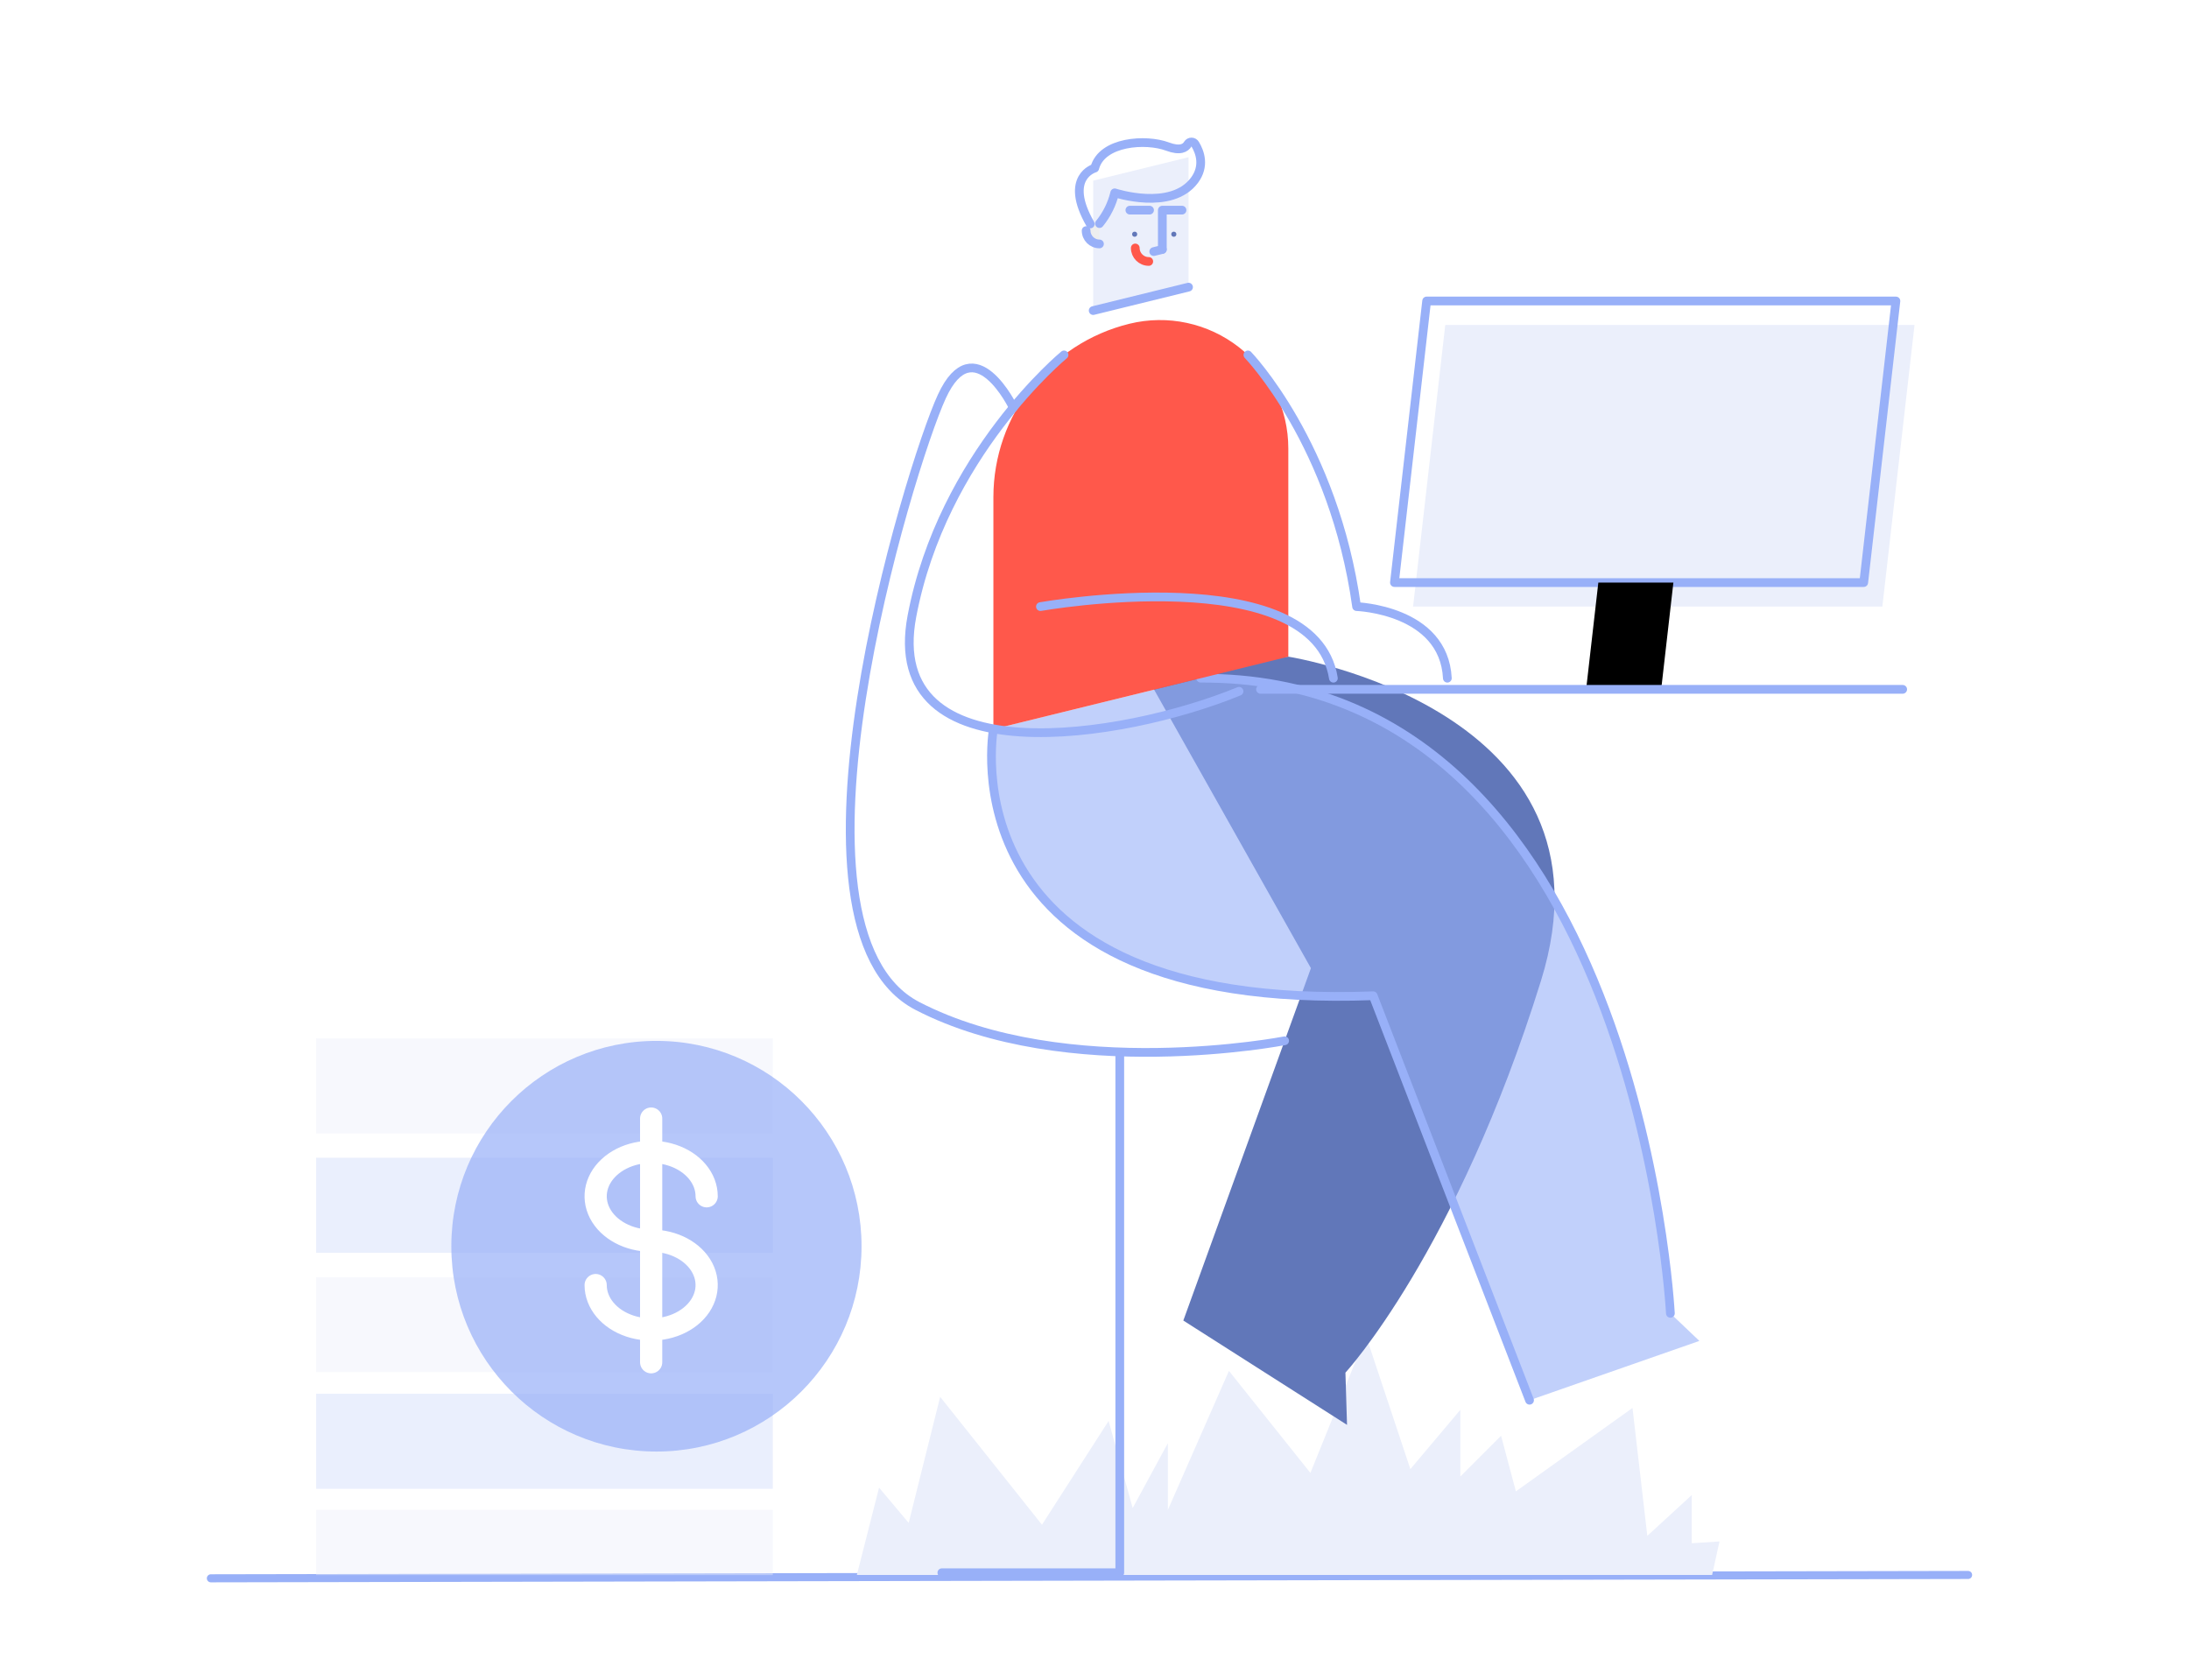 <svg width="327" height="251" viewBox="0 0 327 251" fill="none" xmlns="http://www.w3.org/2000/svg">
<path d="M294 235.311L31.5 235.812" stroke="#98B0F8" stroke-width="1.204" stroke-linecap="round" stroke-linejoin="round"/>
<g filter="url(#filter0_b)">
<rect x="47.221" y="190.818" width="68.223" height="14.196" fill="#EBEFFB" fill-opacity="0.4"/>
</g>
<rect x="47.221" y="208.243" width="68.223" height="14.196" fill="#98B0F8" fill-opacity="0.2"/>
<g filter="url(#filter1_b)">
<rect x="47.221" y="225.579" width="68.223" height="9.751" fill="#EBEFFB" fill-opacity="0.4"/>
</g>
<rect x="47.221" y="172.976" width="68.223" height="14.196" fill="#98B0F8" fill-opacity="0.2"/>
<g filter="url(#filter2_b)">
<rect x="47.222" y="155.138" width="68.223" height="14.196" fill="#EBEFFB" fill-opacity="0.4"/>
</g>
<ellipse cx="98.061" cy="186.195" rx="30.639" ry="30.678" fill="#98B0F8" fill-opacity="0.7"/>
<path d="M97.272 185.365C93.919 185.365 90.896 183.749 89.612 181.27C88.329 178.792 89.039 175.939 91.41 174.042C93.781 172.145 97.347 171.577 100.444 172.604C103.544 173.631 105.563 176.049 105.563 178.732" stroke="white" stroke-width="3.317" stroke-linecap="round" stroke-linejoin="round"/>
<path d="M97.272 185.366C100.625 185.366 103.648 186.982 104.931 189.46C106.215 191.939 105.505 194.792 103.134 196.689C100.763 198.586 97.197 199.153 94.1 198.127C91 197.1 88.981 194.682 88.981 191.999" stroke="white" stroke-width="3.317" stroke-linecap="round" stroke-linejoin="round"/>
<path d="M97.272 167.123V203.532" stroke="white" stroke-width="3.317" stroke-linecap="round" stroke-linejoin="round"/>
<path d="M252.718 230.576V223.375L246.081 229.468L243.869 210.359L226.447 222.821L224.235 214.513L218.151 220.606V210.636L210.685 219.498L204.048 199.559L195.752 220.066L183.584 204.82L174.458 225.591V215.621L169.204 225.314L165.609 212.298L155.653 227.806L140.444 208.698L135.743 227.529L131.318 222.268L128 235.311H255.76L256.866 230.299L252.718 230.576Z" fill="#EBEFFB"/>
<path d="M192.453 98.111L170.425 99.525L195.831 144.651L176.768 197.299L201.223 212.886L200.985 205.088C200.985 205.088 217.578 187.091 230.197 146.531C242.816 105.971 192.453 98.111 192.453 98.111Z" fill="#6177B9"/>
<path d="M281.192 90.631H211.09L215.898 48.557H286L281.192 90.631Z" fill="#EBEFFB"/>
<path fill-rule="evenodd" clip-rule="evenodd" d="M278.408 87.041H208.306L213.115 44.968H283.217L278.408 87.041Z" stroke="#98B0F8" stroke-width="1.304" stroke-linecap="round" stroke-linejoin="round"/>
<path d="M248.153 102.992L249.976 87.041H238.764L236.941 102.992H248.153Z" fill="black"/>
<g filter="url(#filter3_b)">
<path d="M249.528 196.224C249.528 196.224 244.613 101.023 179.366 101.328L148.396 108.944C148.396 108.944 140.697 151.19 205.131 148.773L228.488 209.207L253.859 200.343L249.528 196.224Z" fill="#98B0F8" fill-opacity="0.6"/>
</g>
<path d="M249.528 196.224C249.528 196.224 244.613 101.023 179.366 101.328" stroke="#98B0F8" stroke-width="1.304" stroke-linecap="round" stroke-linejoin="round"/>
<path d="M148.396 108.944C148.396 108.944 140.697 151.19 205.131 148.773L228.488 209.207" stroke="#98B0F8" stroke-width="1.304" stroke-linecap="round" stroke-linejoin="round"/>
<path d="M177.546 31.396V42.898L163.304 46.4V26.99L177.546 23.488V31.396Z" fill="#EBEFFB"/>
<ellipse cx="169.5" cy="34.995" rx="0.381" ry="0.381" fill="#6177B9"/>
<ellipse cx="175.349" cy="34.995" rx="0.381" ry="0.381" fill="#6177B9"/>
<path d="M173.633 37.267V31.396H176.573" stroke="#98B0F8" stroke-width="1.304" stroke-linecap="round" stroke-linejoin="round"/>
<path d="M168.784 31.397H171.724" stroke="#98B0F8" stroke-width="1.304" stroke-linecap="round" stroke-linejoin="round"/>
<path d="M164.242 34.405V36.444C163.143 36.444 162.251 35.552 162.251 34.452C162.251 34.391 162.254 34.331 162.26 34.271C162.371 33.035 164.242 33.163 164.242 34.405Z" fill="#EDEEEF"/>
<path d="M164.242 36.444C163.143 36.444 162.251 35.552 162.251 34.452" stroke="#98B0F8" stroke-width="1.304" stroke-linecap="round" stroke-linejoin="round"/>
<path d="M171.605 39.063C170.492 39.063 169.59 38.161 169.59 37.048" stroke="#FF584B" stroke-width="1.304" stroke-linecap="round" stroke-linejoin="round"/>
<path d="M177.546 42.899L163.304 46.401" stroke="#98B0F8" stroke-width="1.304" stroke-linecap="round" stroke-linejoin="round"/>
<path d="M173.633 37.272L172.348 37.588" stroke="#98B0F8" stroke-width="1.304" stroke-linecap="round" stroke-linejoin="round"/>
<path d="M192.453 66.998V98.112L148.396 108.945V74.293C148.396 62.006 156.781 51.306 168.707 48.373H168.707C174.427 46.967 180.475 48.269 185.11 51.904C189.745 55.54 192.453 61.105 192.453 66.998V66.998Z" fill="#FF584B"/>
<path d="M164.241 33.406C165.334 32.064 166.112 30.494 166.519 28.812C166.519 28.812 174.968 31.599 178.433 26.932C180.003 24.817 179.273 22.753 178.536 21.533C178.424 21.34 178.22 21.219 177.997 21.215C177.774 21.21 177.565 21.323 177.447 21.512C177.104 22.113 176.296 22.605 174.406 21.896C171.219 20.701 164.588 21.09 163.532 25.119C163.532 25.119 158.833 26.429 162.869 33.463" stroke="#98B0F8" stroke-width="1.304" stroke-linecap="round" stroke-linejoin="round"/>
<path d="M188.299 102.993H284.229" stroke="#98B0F8" stroke-width="1.304" stroke-linecap="round" stroke-linejoin="round"/>
<path d="M158.951 53.027C158.951 53.027 140.79 67.948 136.226 92.063C131.662 116.179 167.853 110.384 185.091 103.285" stroke="#98B0F8" stroke-width="1.304" stroke-linecap="round" stroke-linejoin="round"/>
<path d="M155.423 90.63C155.423 90.63 196.368 83.389 199.187 101.328" stroke="#98B0F8" stroke-width="1.304" stroke-linecap="round" stroke-linejoin="round"/>
<path d="M186.417 53.027C186.417 53.027 199.266 66.293 202.655 90.631C202.655 90.631 215.688 91.079 216.21 101.329" stroke="#98B0F8" stroke-width="1.304" stroke-linecap="round" stroke-linejoin="round"/>
<path d="M151.369 60.89C151.369 60.89 145.53 48.759 140.697 59.234C135.864 69.71 114.747 138.743 137.031 150.293C159.316 161.844 191.903 155.5 191.903 155.5" stroke="#98B0F8" stroke-width="1.304" stroke-linecap="round" stroke-linejoin="round"/>
<path d="M167.276 157.234V234.977H140.697" stroke="#98B0F8" stroke-width="1.304" stroke-linecap="round" stroke-linejoin="round"/>
<defs>
<filter id="filter0_b" x="33.045" y="176.641" width="96.575" height="42.548" filterUnits="userSpaceOnUse" color-interpolation-filters="sRGB">
<feFlood flood-opacity="0" result="BackgroundImageFix"/>
<feGaussianBlur in="BackgroundImage" stdDeviation="7.088"/>
<feComposite in2="SourceAlpha" operator="in" result="effect1_backgroundBlur"/>
<feBlend mode="normal" in="SourceGraphic" in2="effect1_backgroundBlur" result="shape"/>
</filter>
<filter id="filter1_b" x="33.045" y="211.402" width="96.576" height="38.103" filterUnits="userSpaceOnUse" color-interpolation-filters="sRGB">
<feFlood flood-opacity="0" result="BackgroundImageFix"/>
<feGaussianBlur in="BackgroundImage" stdDeviation="7.088"/>
<feComposite in2="SourceAlpha" operator="in" result="effect1_backgroundBlur"/>
<feBlend mode="normal" in="SourceGraphic" in2="effect1_backgroundBlur" result="shape"/>
</filter>
<filter id="filter2_b" x="33.045" y="140.962" width="96.575" height="42.548" filterUnits="userSpaceOnUse" color-interpolation-filters="sRGB">
<feFlood flood-opacity="0" result="BackgroundImageFix"/>
<feGaussianBlur in="BackgroundImage" stdDeviation="7.088"/>
<feComposite in2="SourceAlpha" operator="in" result="effect1_backgroundBlur"/>
<feBlend mode="normal" in="SourceGraphic" in2="effect1_backgroundBlur" result="shape"/>
</filter>
<filter id="filter3_b" x="130.39" y="83.607" width="141.19" height="143.32" filterUnits="userSpaceOnUse" color-interpolation-filters="sRGB">
<feFlood flood-opacity="0" result="BackgroundImageFix"/>
<feGaussianBlur in="BackgroundImage" stdDeviation="8.86"/>
<feComposite in2="SourceAlpha" operator="in" result="effect1_backgroundBlur"/>
<feBlend mode="normal" in="SourceGraphic" in2="effect1_backgroundBlur" result="shape"/>
</filter>
</defs>
</svg>
